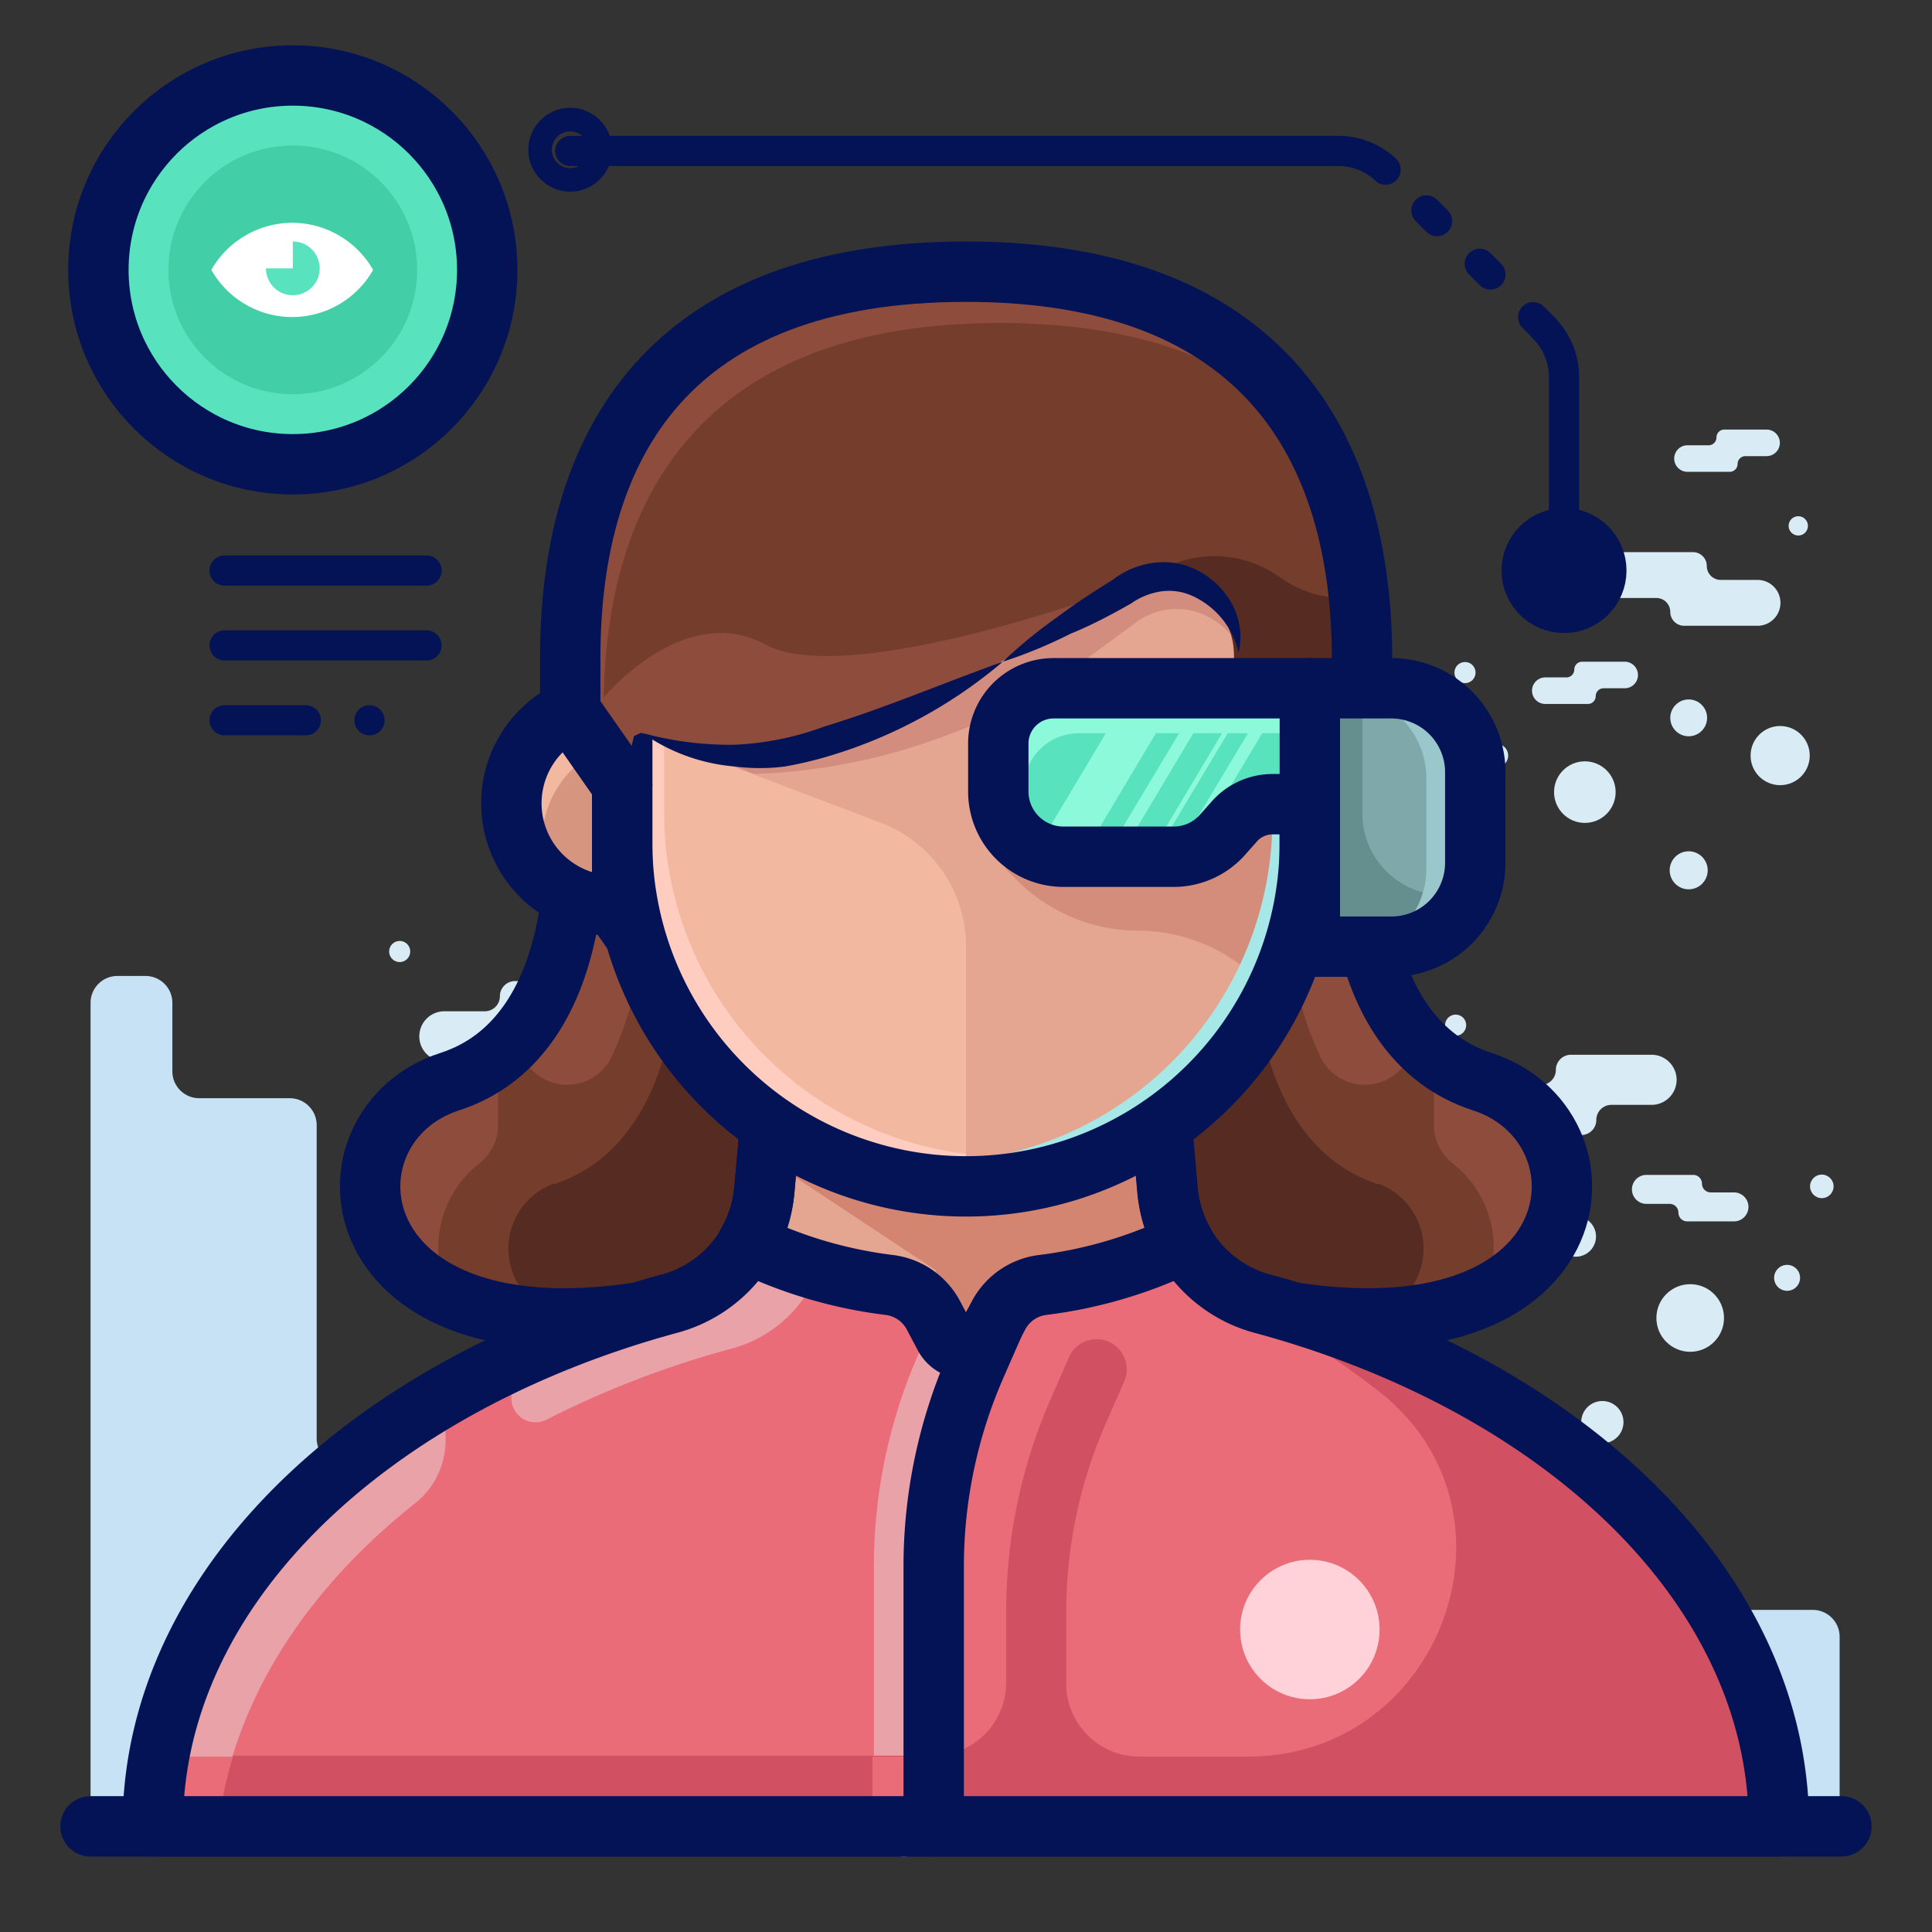 <svg id="Layer_1" data-name="Layer 1" xmlns="http://www.w3.org/2000/svg" viewBox="0 0 64 64"><rect x="0" y="0" width="64" height="64" fill="#333333" stroke="none"/><defs><style>.cls-1{fill:#d9ebf4;}.cls-2{fill:#c6e2f4;}.cls-26,.cls-27,.cls-3{fill:none;stroke:#041256;stroke-linecap:round;stroke-linejoin:round;}.cls-3{stroke-width:2px;}.cls-4{fill:#753d2c;}.cls-5{fill:#562b22;}.cls-6{fill:#8e4c3d;}.cls-7{fill:#ea6c78;}.cls-8{fill:#eaa2a9;}.cls-9{fill:#d15062;}.cls-10{fill:#ffd2d9;}.cls-11{fill:#4ba3af;}.cls-12{fill:#d38571;}.cls-13{fill:#e5a691;}.cls-14{fill:#f2b9a0;}.cls-15{fill:#ffcdc0;}.cls-16{fill:#d38d7a;}.cls-17{fill:#a6e8e8;}.cls-18{fill:#d38d7f;}.cls-19{fill:#d6957f;}.cls-20{fill:#041256;}.cls-21{fill:#7ea8aa;}.cls-22{fill:#658e8e;}.cls-23{fill:#9ac7cc;}.cls-24{fill:#59e2be;}.cls-25{fill:#8cf9da;}.cls-27{stroke-dasharray:0.5 2;}.cls-28{fill:#42cea6;}.cls-29{fill:#fff;}</style></defs><title>woman, user, account, gamer, virtual, reality, glasses</title><path class="cls-1" d="M55.79,20.73h2.43a.76.76,0,0,0,0-1.52H57a.46.46,0,0,1-.46-.46.46.46,0,0,0-.46-.46H53.66a.76.76,0,1,0,0,1.52h1.21a.46.46,0,0,1,.46.46A.46.46,0,0,0,55.79,20.73Z"/><path class="cls-1" d="M53.82,21.92H52.41a.26.26,0,0,0-.26.26.26.26,0,0,1-.26.26h-.7a.44.44,0,1,0,0,.88h1.41a.26.26,0,0,0,.26-.26.26.26,0,0,1,.26-.26h.7a.44.44,0,0,0,0-.88Z"/><path class="cls-1" d="M58.53,14.23H57.12a.26.26,0,0,0-.26.26.26.26,0,0,1-.26.26h-.7a.44.44,0,0,0,0,.88H57.3a.26.26,0,0,0,.26-.26.26.26,0,0,1,.26-.26h.7a.44.44,0,0,0,0-.88Z"/><circle class="cls-1" cx="55.94" cy="28.83" r="0.63"/><circle class="cls-1" cx="55.94" cy="23.78" r="0.61"/><circle class="cls-1" cx="58.97" cy="25.03" r="0.98"/><circle class="cls-1" cx="59.57" cy="17.42" r="0.32"/><circle class="cls-1" cx="49.57" cy="25.03" r="0.39"/><circle class="cls-1" cx="52.5" cy="26.24" r="1.02"/><circle class="cls-1" cx="48.53" cy="22.28" r="0.35"/><path class="cls-1" d="M16.56,33h0a.5.5,0,0,1,.5-.5h2.67a.83.83,0,0,1,.83.83h0a.83.83,0,0,1-.83.83H18.39a.5.5,0,0,0-.5.5h0a.5.5,0,0,1-.5.5H14.72a.83.83,0,0,1-.83-.83h0a.83.83,0,0,1,.83-.83h1.34A.5.5,0,0,0,16.56,33Z"/><path class="cls-1" d="M21.39,36.77h0a.29.29,0,0,0-.29-.29H19.55a.48.48,0,0,0-.48.48h0a.48.48,0,0,0,.48.48h.77a.29.29,0,0,1,.29.29h0a.29.29,0,0,0,.29.29h1.55a.48.48,0,0,0,.48-.48h0a.48.48,0,0,0-.48-.48h-.77A.29.29,0,0,1,21.39,36.77Z"/><circle class="cls-1" cx="18.09" cy="44.67" r="0.7"/><circle class="cls-1" cx="17.22" cy="38.52" r="0.67"/><circle class="cls-1" cx="13.89" cy="39.89" r="1.08"/><circle class="cls-1" cx="13.24" cy="31.52" r="0.35"/><circle class="cls-1" cx="24.22" cy="39.89" r="0.43"/><circle class="cls-1" cx="21" cy="45.54" r="1.12"/><circle class="cls-1" cx="25.36" cy="36.86" r="0.39"/><path class="cls-1" d="M51.54,35.44h0a.5.5,0,0,1,.5-.5h2.67a.83.83,0,0,1,.83.83h0a.83.83,0,0,1-.83.83H53.38a.5.5,0,0,0-.5.5h0a.5.5,0,0,1-.5.5H49.71a.83.83,0,0,1-.83-.83h0a.83.83,0,0,1,.83-.83H51A.5.5,0,0,0,51.54,35.44Z"/><path class="cls-1" d="M56.38,39.21h0a.29.29,0,0,0-.29-.29H54.54a.48.48,0,0,0-.48.48h0a.48.48,0,0,0,.48.48h.77a.29.29,0,0,1,.29.29h0a.29.29,0,0,0,.29.29h1.55a.48.48,0,0,0,.48-.48h0a.48.48,0,0,0-.48-.48h-.77A.29.29,0,0,1,56.38,39.21Z"/><circle class="cls-1" cx="53.08" cy="47.11" r="0.7"/><circle class="cls-1" cx="52.2" cy="40.96" r="0.67"/><circle class="cls-1" cx="48.87" cy="42.33" r="1.08"/><circle class="cls-1" cx="48.22" cy="33.96" r="0.35"/><circle class="cls-1" cx="59.2" cy="42.33" r="0.43"/><circle class="cls-1" cx="55.99" cy="43.66" r="1.12"/><circle class="cls-1" cx="60.35" cy="39.3" r="0.39"/><path class="cls-2" d="M3,60.5V33.22a.89.89,0,0,1,.89-.89h.93a.89.89,0,0,1,.89.89v2.27a.89.89,0,0,0,.89.89h3a.89.89,0,0,1,.89.89V47.65a.89.89,0,0,0,.89.89h1.85a.89.89,0,0,1,.89.89V56a.89.89,0,0,0,.89.89h.9a.89.89,0,0,0,.89-.89V54.83a.89.89,0,0,1,.89-.89h.81a.89.89,0,0,0,.89-.89V51.52a.89.89,0,0,1,.89-.89H25.1a.89.89,0,0,0,.89-.89v-.91a.89.89,0,0,1,.89-.89h15.4a.89.89,0,0,1,.63.26l4.14,4.14a.89.89,0,0,0,.63.26h1.24a.89.89,0,0,1,.89.89v3a.89.89,0,0,0,.89.89h.51a.89.89,0,0,0,.89-.89V56a.89.89,0,0,1,.89-.89h.65a.89.89,0,0,0,.89-.89.89.89,0,0,1,.89-.89h4.63a.89.89,0,0,1,.89.89V60.5Z"/><line class="cls-3" x1="3" y1="60.5" x2="61" y2="60.5"/><path class="cls-4" d="M19,28.06s.35,6.33-4.1,7.77S11.09,44.92,21,43.5c5.65-.8,8.4.32,9.72,1.45Z"/><path class="cls-5" d="M30.76,44.95,22.38,32.89c-.18,2-1,5.32-4,6.33l-.06,0a2.29,2.29,0,0,0,.88,4.43A16.5,16.5,0,0,0,21,43.5C26.69,42.7,29.44,43.82,30.76,44.95Z"/><path class="cls-6" d="M19,28.06s.2,3.88-1.84,6.26h0a1.63,1.63,0,0,0,3.08.73,10.42,10.42,0,0,0,1-3.82Z"/><path class="cls-6" d="M15.88,38.54a1.62,1.62,0,0,0,.62-1.26V35a4.92,4.92,0,0,1-1.58.86c-3.23,1-3.77,5.36,0,7.1A3.53,3.53,0,0,1,15.88,38.54Z"/><path class="cls-4" d="M30.76,44.95,32,46.66A3.48,3.48,0,0,0,30.76,44.95Z"/><path class="cls-3" d="M19,28.06s.35,6.33-4.1,7.77S11.09,44.92,21,43.5c5.65-.8,8.4.32,9.72,1.45Z"/><path class="cls-3" d="M30.76,44.95,32,46.66A3.48,3.48,0,0,0,30.76,44.95Z"/><path class="cls-4" d="M45,28.06s-.35,6.33,4.1,7.77S52.92,44.92,43,43.5c-5.65-.8-8.4.32-9.72,1.45Z"/><path class="cls-5" d="M33.24,44.95l8.38-12.06c.18,2,1,5.32,4,6.33l.06,0a2.29,2.29,0,0,1-.88,4.43A16.5,16.5,0,0,1,43,43.5C37.31,42.7,34.56,43.82,33.24,44.95Z"/><path class="cls-6" d="M45,28.06s-.2,3.88,1.84,6.26h0a1.63,1.63,0,0,1-3.08.73,10.42,10.42,0,0,1-1-3.82Z"/><path class="cls-6" d="M48.12,38.54a1.62,1.62,0,0,1-.62-1.26V35a4.92,4.92,0,0,0,1.58.86c3.23,1,3.77,5.36,0,7.1A3.53,3.53,0,0,0,48.12,38.54Z"/><path class="cls-4" d="M33.24,44.95,32,46.66A3.48,3.48,0,0,1,33.24,44.95Z"/><path class="cls-3" d="M45,28.06s-.35,6.33,4.1,7.77S52.92,44.92,43,43.5c-5.65-.8-8.4.32-9.72,1.45Z"/><path class="cls-3" d="M33.24,44.95,32,46.66A3.48,3.48,0,0,1,33.24,44.95Z"/><path class="cls-7" d="M38.68,39.42l-.4-4.48H25.72l-.4,4.48a4.26,4.26,0,0,1-3.09,3.75c-10,2.7-17.17,9.44-17.17,17.33H58.93c0-7.89-7.12-14.63-17.17-17.33A4.26,4.26,0,0,1,38.68,39.42Z"/><path class="cls-8" d="M29.95,61.5a1,1,0,0,1-1-1V51.89a17.46,17.46,0,0,1,1.46-7L31,43.5a1,1,0,1,1,1.83.8l-.6,1.37a15.47,15.47,0,0,0-1.3,6.22V60.5A1,1,0,0,1,29.95,61.5Z"/><path class="cls-9" d="M41.77,43.17a4.26,4.26,0,0,1-3.09-3.75l-.4-4.48H31.76l.19,2.16A4.26,4.26,0,0,0,35,40.86a29.08,29.08,0,0,1,10.73,5.27c5,4,2,12.06-4.39,12.06H37.74a2.42,2.42,0,0,1-2.42-2.42V53.4a15.57,15.57,0,0,1,1.3-6.22l.6-1.37a1,1,0,1,0-1.83-.8l-.6,1.37a17.57,17.57,0,0,0-1.46,7v2.36a2.42,2.42,0,0,1-2.42,2.42H5.29a13,13,0,0,0-.23,2.31H58.93C58.93,52.61,51.81,45.87,41.77,43.17Z"/><circle class="cls-10" cx="43.39" cy="53.98" r="2.31"/><path class="cls-7" d="M30.9,58.19h-2V60.5h2V58.18Z"/><path class="cls-8" d="M14.75,46.24C8.84,49.65,5.07,54.77,5.07,60.5H7.22c.47-4.08,2.86-7.79,6.54-10.71a2.65,2.65,0,0,0,1-2.08Z"/><path class="cls-7" d="M5.29,58.19a13,13,0,0,0-.23,2.31H7.22a13.22,13.22,0,0,1,.5-2.31Z"/><path class="cls-8" d="M38.28,34.94H25.72l-.4,4.42a4.34,4.34,0,0,1-3.14,3.82,32.43,32.43,0,0,0-5.24,1.9v1.23a.8.8,0,0,0,1.16.72,31.72,31.72,0,0,1,6.19-2.37,4.26,4.26,0,0,0,3.09-3.75l.4-4.48H38.41Z"/><path class="cls-11" d="M43.83,44.67a30.5,30.5,0,0,1,8.63,3.76,29,29,0,0,0-10.7-5.26l-.19-.07A4.13,4.13,0,0,0,43.83,44.67Z"/><path class="cls-12" d="M39.23,41.18a4.37,4.37,0,0,1-.56-1.76l-.4-4.48H25.72l-.4,4.48a4.37,4.37,0,0,1-.56,1.76,14.93,14.93,0,0,0,4.73,1.39,1.92,1.92,0,0,1,1.43,1l.36.68a.81.81,0,0,0,1.44,0l.36-.68a1.92,1.92,0,0,1,1.43-1A14.93,14.93,0,0,0,39.23,41.18Z"/><path class="cls-13" d="M31,42.08l-4.79-3.17-.93.48v0a4.37,4.37,0,0,1-.56,1.76,14.94,14.94,0,0,0,4.73,1.39,1.92,1.92,0,0,1,1.43,1l.36.68a.78.78,0,0,0,.26.27Z"/><path class="cls-3" d="M39.23,41.18a4.37,4.37,0,0,1-.56-1.76l-.4-4.48H25.72l-.4,4.48a4.37,4.37,0,0,1-.56,1.76,14.93,14.93,0,0,0,4.73,1.39,1.92,1.92,0,0,1,1.43,1l.36.68a.81.81,0,0,0,1.44,0l.36-.68a1.92,1.92,0,0,1,1.43-1A14.93,14.93,0,0,0,39.23,41.18Z"/><path class="cls-3" d="M38.68,39.42l-.4-4.48H25.72l-.4,4.48a4.26,4.26,0,0,1-3.09,3.75c-10,2.7-17.17,9.44-17.17,17.33H58.93c0-7.89-7.12-14.63-17.17-17.33A4.26,4.26,0,0,1,38.68,39.42Z"/><path class="cls-14" d="M32,39.3h0A11.39,11.39,0,0,1,20.61,27.92V22.11A8.13,8.13,0,0,1,28.75,14h6.51a8.13,8.13,0,0,1,8.13,8.13v5.81A11.39,11.39,0,0,1,32,39.3Z"/><path class="cls-15" d="M33.35,38.31A11.39,11.39,0,0,1,22,26.93V21.12a8.1,8.1,0,0,1,2.68-6,8.12,8.12,0,0,0-4,7v5.81a11.38,11.38,0,0,0,18.79,8.64A11.32,11.32,0,0,1,33.35,38.31Z"/><path class="cls-13" d="M43.39,27.92V22.11A8.13,8.13,0,0,0,35.25,14H28.75a8.13,8.13,0,0,0-8.13,8.13v.61l1.06,1.67,7.51,2.85A4.38,4.38,0,0,1,32,31.33v8A11.39,11.39,0,0,0,43.39,27.92Z"/><path class="cls-16" d="M33.28,28.75l.42.42a5.68,5.68,0,0,0,4,1.66h0a5.68,5.68,0,0,1,4,1.66l.47.47a11.32,11.32,0,0,0,1.19-5v-1.3Z"/><path class="cls-17" d="M38.93,14.86a8.11,8.11,0,0,1,3.22,6.47v5.81A11.39,11.39,0,0,1,32,38.45v.85A11.39,11.39,0,0,0,43.39,27.92V22.11A8.12,8.12,0,0,0,38.93,14.86Z"/><path class="cls-18" d="M35.25,14H28.75a8.13,8.13,0,0,0-8.13,8.13v.61l1.06,1.67.15.06.29-1.1a16.18,16.18,0,0,0,5.41-.4A21.93,21.93,0,0,1,24.3,24.4c-.47.17-.93.32-1.39.45l2.08.79a19.86,19.86,0,0,0,6.26-1.24,21.8,21.8,0,0,0,3.38-1.57h0l0,0,3-2.21a2.25,2.25,0,0,1,2.24-.26,2.56,2.56,0,0,1,1.53,2.34v.11l1.95,3.57V22.11A8.13,8.13,0,0,0,35.25,14Z"/><path class="cls-3" d="M32,39.3h0A11.39,11.39,0,0,1,20.61,27.92V22.11A8.13,8.13,0,0,1,28.75,14h6.51a8.13,8.13,0,0,1,8.13,8.13v5.81A11.39,11.39,0,0,1,32,39.3Z"/><path class="cls-19" d="M20.61,30h-.28a3.39,3.39,0,0,1-3.39-3.39h0a3.39,3.39,0,0,1,3.39-3.39h.28Z"/><path class="cls-14" d="M17.95,27.89a3.39,3.39,0,0,1,2.67-3.31V23.25h-.28a3.38,3.38,0,0,0-2.07,6.05A3.36,3.36,0,0,1,17.95,27.89Z"/><path class="cls-3" d="M20.61,30h-.28a3.39,3.39,0,0,1-3.39-3.39h0a3.39,3.39,0,0,1,3.39-3.39h.28Z"/><path class="cls-19" d="M43.39,30h.28a3.39,3.39,0,0,0,3.39-3.39h0a3.39,3.39,0,0,0-3.39-3.39h-.28Z"/><path class="cls-14" d="M46.05,27.89a3.39,3.39,0,0,0-2.67-3.31V23.25h.28a3.38,3.38,0,0,1,2.07,6.05A3.36,3.36,0,0,0,46.05,27.89Z"/><path class="cls-3" d="M43.39,30h.28a3.39,3.39,0,0,0,3.39-3.39h0a3.39,3.39,0,0,0-3.39-3.39h-.28Z"/><path class="cls-4" d="M32,9c-9.81,0-13.1,5.7-13.11,12.75h0v1.79L20.61,26,21,24.38l.24-.11a7.56,7.56,0,0,0,5.22.55l.79-.23a27.76,27.76,0,0,0,5.92-2.68l3.85-2.28a2.35,2.35,0,0,1,2.22-.36,2.56,2.56,0,0,1,1.64,2.38v.11a3,3,0,0,0,.62,1.82L43.39,26l1.73-2.58V21.82C45.11,14.76,41.83,9,32,9Z"/><path class="cls-6" d="M37.56,19.35c-.76.28-9.49,3.46-12.2,2S20,23.1,20,23.1l-.41,1.47,1,1.45L21,24.38l.24-.11a7.56,7.56,0,0,0,5.22.55l.79-.23a27.76,27.76,0,0,0,5.92-2.68l3.85-2.28A2.59,2.59,0,0,1,37.56,19.35Z"/><path class="cls-20" d="M21.28,24.28a10.87,10.87,0,0,0,3.07.39,9.7,9.7,0,0,0,2.95-.6c2-.61,3.89-1.42,5.92-2.15A15.91,15.91,0,0,1,27.61,25a13,13,0,0,1-1.6.39,6.58,6.58,0,0,1-1.68,0A6.18,6.18,0,0,1,21.28,24.28Z"/><path class="cls-5" d="M45.11,23.44V21.82a20.3,20.3,0,0,0-.11-2h-.43a3.72,3.72,0,0,1-2.16-.69h0a3.72,3.72,0,0,0-4-.23l-.82.45a2.24,2.24,0,0,1,1.65,0,2.56,2.56,0,0,1,1.64,2.38v.11a3,3,0,0,0,.62,1.82L43.39,26Z"/><path class="cls-20" d="M33.22,21.92A15.71,15.71,0,0,1,35,20.46c.6-.45,1.22-.86,1.86-1.25l0,0a2.79,2.79,0,0,1,1.49-.58,2.47,2.47,0,0,1,1.55.4,2.66,2.66,0,0,1,1,1.16,2.27,2.27,0,0,1,.13,1.43,2.73,2.73,0,0,0-1.51-1.87,1.87,1.87,0,0,0-1.05-.16,2.32,2.32,0,0,0-1,.4l0,0h0c-.65.37-1.31.72-2,1A15.71,15.71,0,0,1,33.22,21.92Z"/><path class="cls-6" d="M20,23.45v0h0c0-7,3.3-12.75,13.11-12.75,6.7,0,10.35,2.66,12,6.59C43.72,12.69,40,9.49,32.68,9.49c-9.81,0-13.1,5.7-13.11,12.75h0s0,0,0,0V24l.43.61Z"/><path class="cls-3" d="M43.39,26l1.73-2.58V21.82C45.11,14.76,41.83,9,32,9s-13.1,5.7-13.11,12.75h0v1.79L20.61,26"/><path class="cls-3" d="M32.91,43.9l-.6,1.37a16.57,16.57,0,0,0-1.38,6.62V60.5"/><path class="cls-21" d="M46.77,31.28l.3-.09.19-.08.23-.12.21-.13.09-.07a2.8,2.8,0,0,0,.52-.53h0a2.84,2.84,0,0,0,.21-.34l0,0a2.8,2.8,0,0,0,.16-.37,2.75,2.75,0,0,1-.87.15,2.68,2.68,0,0,1-.7-.1,2.79,2.79,0,0,1-1.69,1.82h.65a2.78,2.78,0,0,0,.51-.05Z"/><path class="cls-21" d="M45.13,23.07V22.8H43.39V23h1.08A2.76,2.76,0,0,1,45.13,23.07Z"/><path class="cls-21" d="M43.39,22.8h2.7a2.78,2.78,0,0,1,2.78,2.78v3a2.78,2.78,0,0,1-2.78,2.78h-2.7a0,0,0,0,1,0,0V22.8A0,0,0,0,1,43.39,22.8Z"/><path class="cls-22" d="M47.83,29.65a2.7,2.7,0,0,1-2.7-2.7V22.8H43.39v8.57h2.7a2.77,2.77,0,0,0,2.62-1.87A2.75,2.75,0,0,1,47.83,29.65Z"/><path class="cls-23" d="M46.09,22.8h-2.7V23h1.08a2.78,2.78,0,0,1,2.78,2.78v3a2.78,2.78,0,0,1-1.8,2.6h.65a2.78,2.78,0,0,0,2.78-2.78v-3A2.78,2.78,0,0,0,46.09,22.8Z"/><path class="cls-3" d="M43.39,22.8h2.7a2.78,2.78,0,0,1,2.78,2.78v3a2.78,2.78,0,0,1-2.78,2.78h-2.7a0,0,0,0,1,0,0V22.8A0,0,0,0,1,43.39,22.8Z"/><path class="cls-24" d="M33.07,24.63v1.59a2.16,2.16,0,0,0,2.16,2.16h3.65a2.16,2.16,0,0,0,1.62-.73l.39-.44a1.69,1.69,0,0,1,1.26-.57h1.24V22.8H34.9A1.83,1.83,0,0,0,33.07,24.63Z"/><polygon class="cls-25" points="36.04 28.06 34.38 28.06 36.75 24.09 38.41 24.09 36.04 28.06"/><polygon class="cls-25" points="39.18 24.09 36.8 28.06 37.28 28.06 39.65 24.09 39.18 24.09"/><polygon class="cls-25" points="41.46 24.09 39.08 28.06 39.56 28.06 41.93 24.09 41.46 24.09"/><polygon class="cls-25" points="40.6 24.09 38.23 28.06 38.41 28.06 40.79 24.09 40.6 24.09"/><path class="cls-25" d="M33.91,27.71V26.12a1.83,1.83,0,0,1,1.83-1.83h7.64V22.8H34.9a1.83,1.83,0,0,0-1.83,1.83v1.59a2.15,2.15,0,0,0,.87,1.72A2.14,2.14,0,0,1,33.91,27.71Z"/><path class="cls-3" d="M33.07,24.63v1.59a2.16,2.16,0,0,0,2.16,2.16h3.65a2.16,2.16,0,0,0,1.62-.73l.39-.44a1.69,1.69,0,0,1,1.26-.57h1.24V22.8H34.9A1.83,1.83,0,0,0,33.07,24.63Z"/><circle class="cls-3" cx="51.81" cy="18.9" r="1.07"/><circle class="cls-3" cx="18.89" cy="4.96" r="0.39"/><path class="cls-26" d="M45.9,5.62A2.28,2.28,0,0,0,44.29,5H18.89"/><path class="cls-26" d="M51.81,18.9V12.48a2.28,2.28,0,0,0-.67-1.61"/><line class="cls-27" x1="51.14" y1="10.86" x2="45.9" y2="5.62"/><circle class="cls-24" cx="9.7" cy="8.94" r="6.44"/><circle class="cls-28" cx="9.7" cy="8.94" r="4.12"/><circle class="cls-3" cx="9.7" cy="8.94" r="6.44"/><path class="cls-29" d="M9.7,7.38A3.1,3.1,0,0,0,7,8.94a3.08,3.08,0,0,0,5.36,0A3.1,3.1,0,0,0,9.7,7.38Z"/><path class="cls-24" d="M9.7,8v.89H8.81A.89.89,0,1,0,9.7,8Z"/><line class="cls-26" x1="7.44" y1="18.9" x2="14.13" y2="18.9"/><line class="cls-26" x1="7.44" y1="21.38" x2="14.13" y2="21.38"/><line class="cls-26" x1="7.44" y1="23.86" x2="10.13" y2="23.86"/><line class="cls-26" x1="12.24" y1="23.86" x2="12.24" y2="23.86"/></svg>